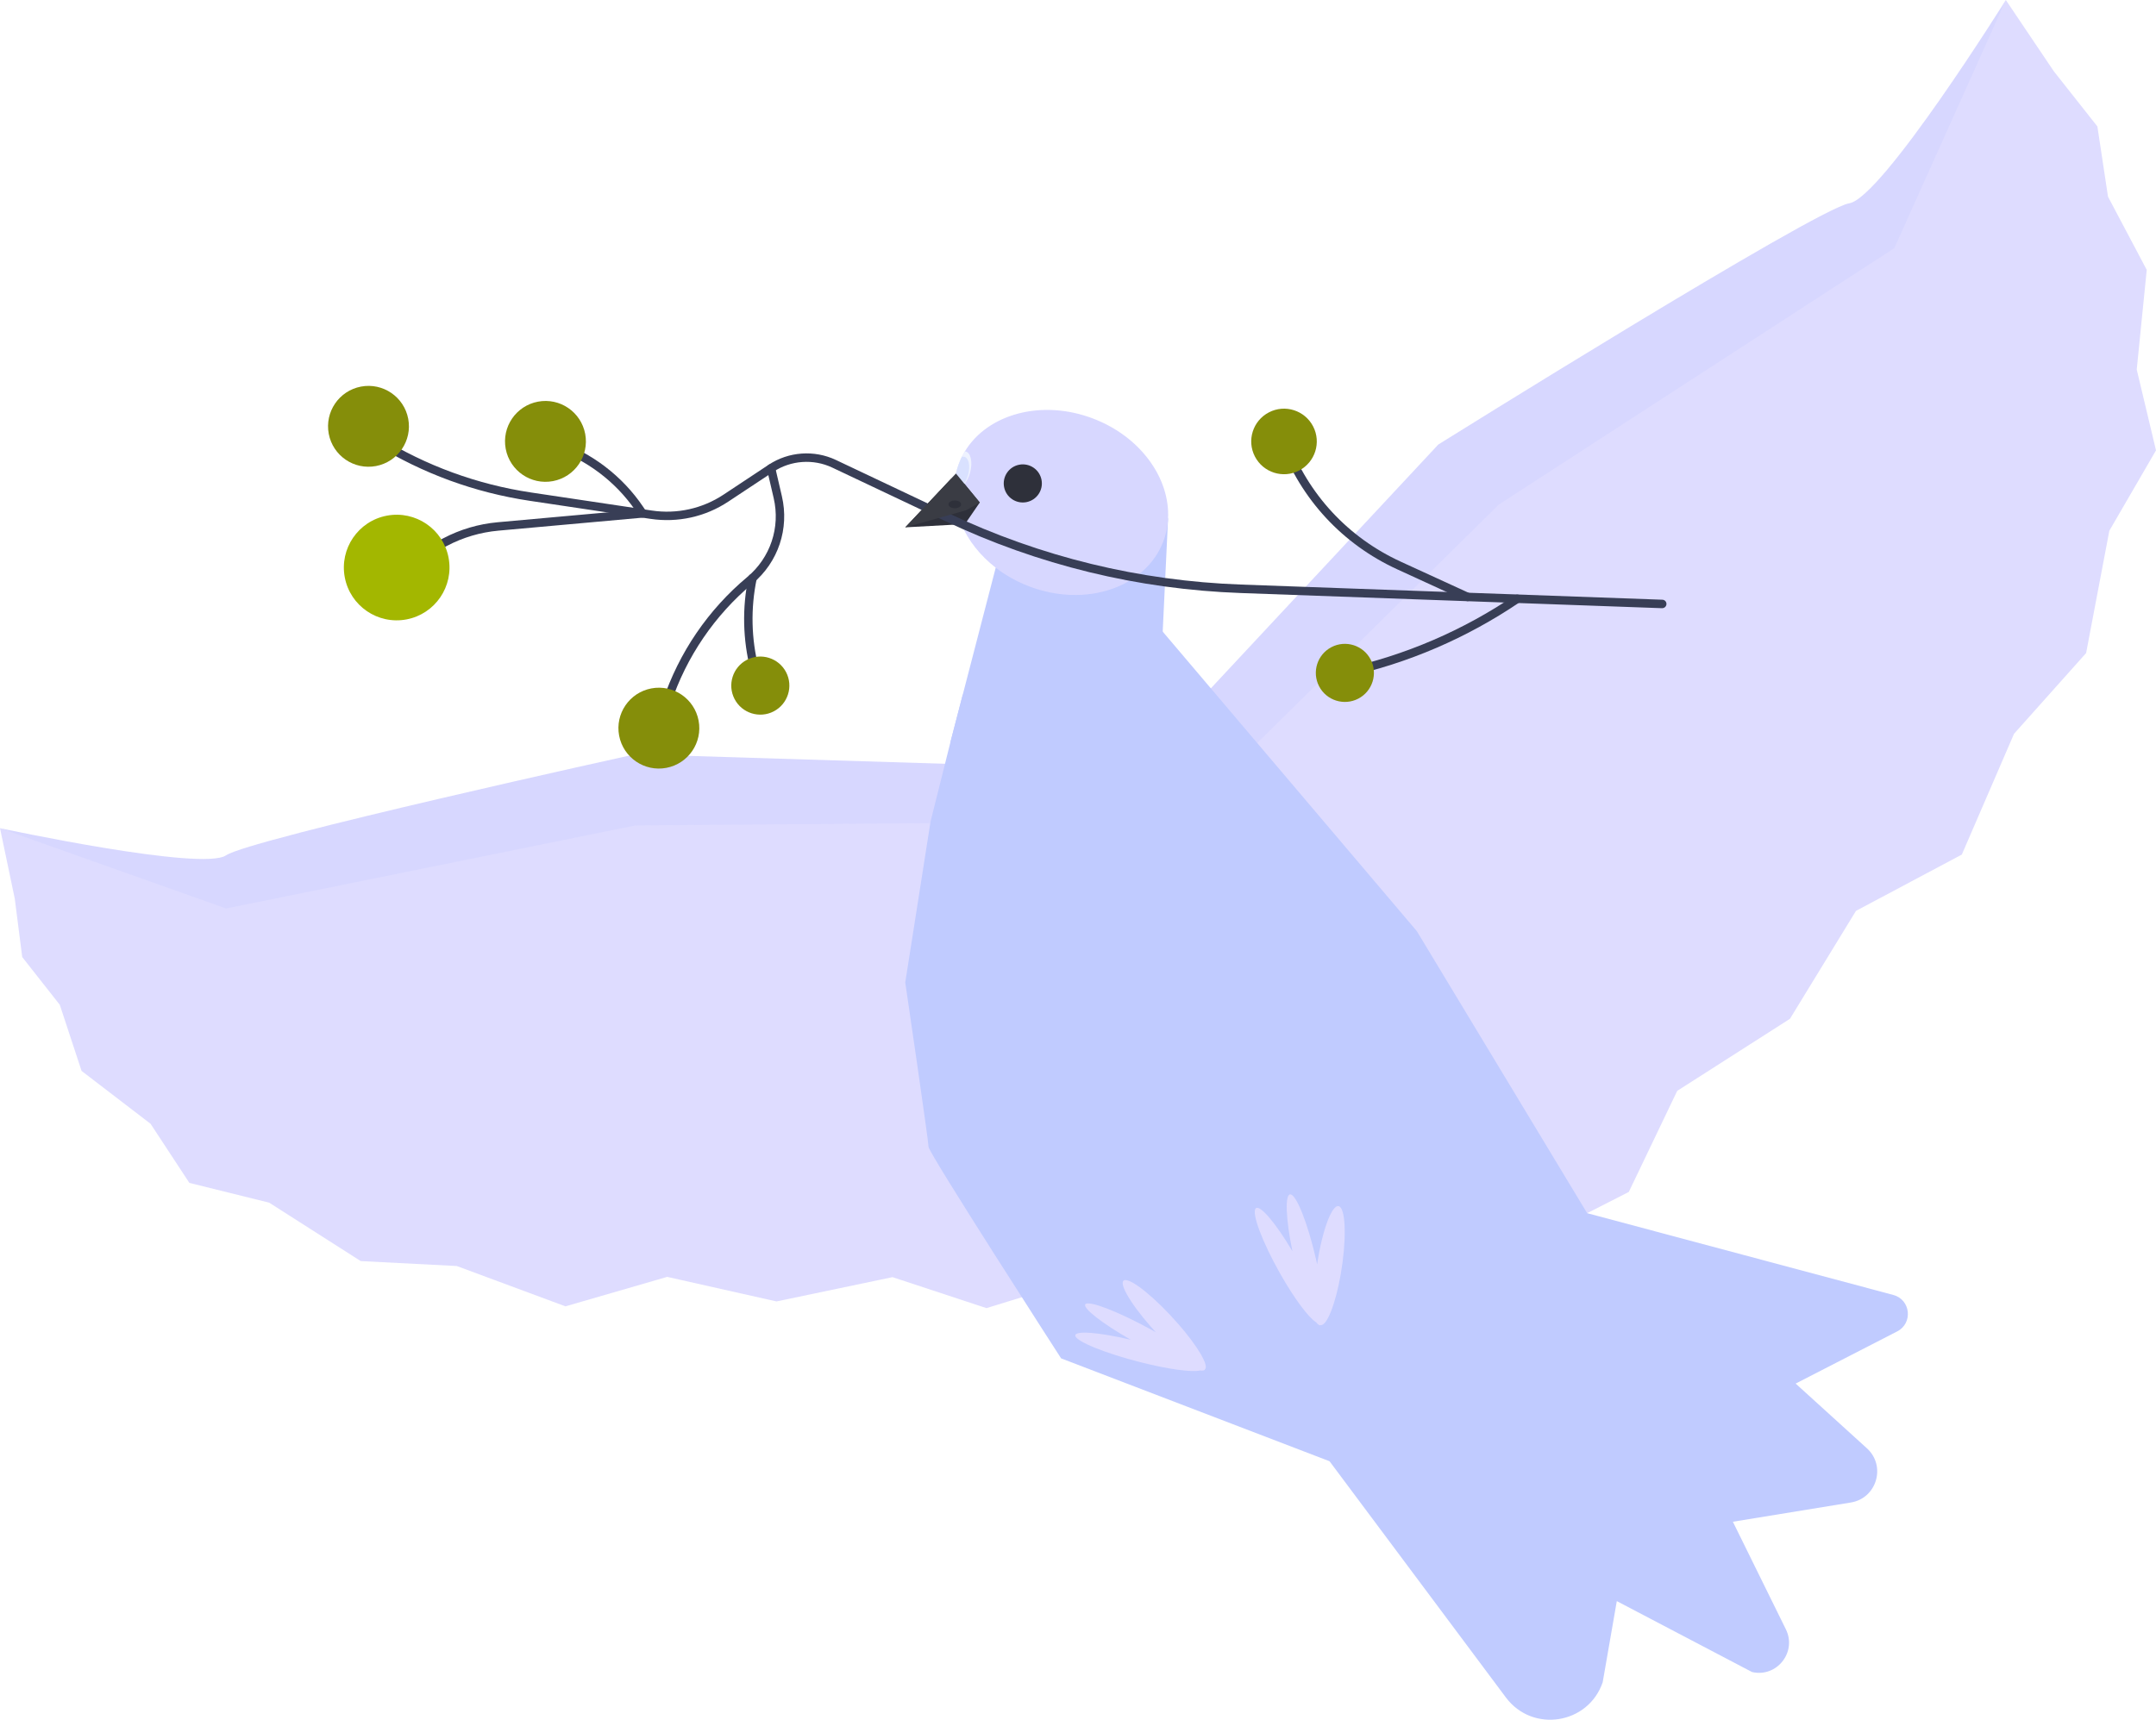 <svg id="_Слой_2" xmlns="http://www.w3.org/2000/svg" width="1080" height="861.7" viewBox="0 0 1080 861.7"><g id="Christianity17_565816798"><g id="Christianity17_565816798-2"><g><path d="M1004.77.0 1028.8 35.69 1050.64 63.36 1055.96 98.56 1075.36 135.22 1070.35 185.16 1080 225.66 1056.63 265.93 1044.99 327.23 1008.88 367.69 982.73 428.2 929.71 456.41 896.64 510.49 840.16 546.6 815.91 597.25 766.99 622.19 707.76 523.14 592.86 408.74 585.32 367.66 786.12 187.39 908.41 118.34 967.27 75.33 1004.77.0z" fill="#dedcff"/><path d="M585.32 367.66l135.18-144.94s189.17-118.12 205.82-120.85c16.47-2.7 78.45-101.86 78.45-101.86l-55.87 124.34-198.14 128.5-157.89 155.9-7.54-41.09z" fill="#d7d7ff"/></g><g><path d="M0 414.98 7.4 450.28 11.13 479.55 29.95 503.47 40.86 536.6 75.42 563.09 94.86 592.71 134.84 602.62 180.7 631.89 228.8 634.36 283.25 654.57 334.22 639.8 388.97 652.11 447.08 639.94 494.15 655.46 540.49 641.18 515.28 547.65V412.06L494.15 383.35 254.9 395.98 134.84 427.71l-63.95 9.5L0 414.98z" fill="#dedcff"/><path d="M494.15 383.35l-175.9-5.42s-192.85 42.4-205 50.65c-12.02 8.16-113.25-13.61-113.25-13.61l113.25 40.25 205-41.6 197.03-1.58-21.13-28.71z" fill="#d7d7ff"/></g><path d="M502.8 333.75l-20.55 14.4-6.12 23.58-10 39.99-12.66 80.54s11.66 79.41 11.66 82.41 66.41 105.97 66.41 105.97L666 732.18l88.34 118.37c13.34 17.88 41.27 13.5 48.49-7.61l7.07-40.67 67.75 35.54c12.41 2.85 22.57-9.99 16.94-21.41l-26.55-53.9 59.09-9.64c12.99-2.12 17.79-18.31 8.05-27.16l-35.69-32.43 50.87-26.14c8.01-4.12 6.75-15.94-1.96-18.27l-153.36-40.98-85.32-141.32-136.96-161.47-69.97 28.66z" fill="#c0cbff"/><path d="M671.61 638.49c2.84-16.31 2.63-31.46-.47-33.85-3.1-2.39-7.92 8.9-10.76 25.2-.22 1.24-.41 2.46-.59 3.68-.18-.84-.36-1.69-.56-2.55-4.15-18.11-9.94-32.67-12.93-32.51-2.74.14-2.18 12.53 1.11 28.49-8.36-14.15-16.38-23.6-18.4-21.46-2.17 2.28 3.35 16.97 12.32 32.8 7.12 12.55 14.25 22.02 17.99 24.29.75.98 1.44 1.51 2.01 1.48.08.0.15-.06.22-.08 3.09.42 7.42-10.36 10.06-25.49z" fill="#dedcff"/><path d="M589.95 663.1c-10.88-12.44-22.72-22.15-26.45-21.69-3.72.46 2.08 10.92 12.97 23.35.83.94 1.66 1.86 2.49 2.77-.76-.43-1.53-.86-2.31-1.29-16.52-9.08-31.28-14.77-32.96-12.73-1.54 1.87 8.37 9.56 22.69 17.79-16.01-3.77-28.16-4.71-27.74-2 .45 2.89 15.14 8.85 32.82 13.31 14.01 3.54 25.66 5.06 29.67 4.1 1.22.15 2.04.05 2.37-.35.04-.05.04-.13.07-.2 2.2-1.73-3.52-11.55-13.61-23.08z" fill="#dedcff"/><g><path d="M580.76 351.75 585.12 259.79 558.77 242.23 521.9 257.78 498.78 284.45 476.13 371.74 517.45 388.4 556.77 383.07 580.76 351.75z" fill="#c0cbff"/><path d="M585.1 259.77h.02s-.05 1.19-.05 1.19l-.02.28c-.31 3.42-1.05 6.8-2.33 10.09-8.89 23.22-38.99 33.26-67.24 22.46-6.21-2.38-11.8-5.54-16.68-9.33-7.82-6.05-13.75-13.62-17.24-21.77-2.66-6.16-3.91-12.65-3.58-19.09v-.02c.13-2.1.41-4.22.9-6.28v-.03c.38-1.71.9-3.4 1.53-5.06.43-1.1.89-2.2 1.4-3.25.48-.95.97-1.86 1.51-2.76 11.42-18.86 38.63-26.29 64.3-16.45 23.68 9.04 38.5 29.86 37.49 50.01z" fill="#d7d7ff"/><path d="M521.72 240.4c1.01 5.18-2.36 10.19-7.54 11.2-5.18 1.01-10.19-2.36-11.2-7.54-1.01-5.18 2.36-10.19 7.54-11.2 5.18-1.01 10.19 2.36 11.2 7.54z" fill="#2e303a"/><path d="M490.79 251.79 483.39 262.59 481.55 262.7 453.47 264.23 476.46 239.83 476.77 239.5 478.86 237.3 482.95 242.26 483.13 242.46 490.79 251.79z" fill="#2e303a"/></g><g><path d="M832.66 304.75s-.05.0-.08.0l-210.99-7.6c-51.68-1.86-101.58-14.02-148.31-36.16l-56.39-26.7c-9.46-4.48-20.77-3.67-29.5 2.11l-22.59 14.96c-11.48 7.61-25.3 10.66-38.93 8.63l-60.46-9.04c-27.63-4.13-53.69-13.67-77.46-28.35l-1.08-.67c-.99-.62-1.3-1.92-.68-2.91.62-.99 1.92-1.3 2.91-.68l1.07.67c23.28 14.37 48.8 23.71 75.86 27.76l60.46 9.04c12.59 1.89 25.36-.95 35.97-7.98l22.6-14.97c9.95-6.59 22.85-7.51 33.64-2.4l56.39 26.7c46.22 21.89 95.56 33.92 146.66 35.75l210.99 7.59c1.17.04 2.08 1.02 2.03 2.19-.04 1.14-.98 2.04-2.11 2.04z" fill="#383e56"/><path d="M330.65 364.04c-.22.0-.45-.04-.67-.11-1.1-.37-1.7-1.57-1.33-2.67l3.38-10.11c8.09-24.2 22.71-45.65 42.29-62.02 11.58-9.68 16.65-24.82 13.24-39.52l-3.37-14.5c-.26-1.14.44-2.27 1.58-2.54 1.13-.28 2.27.44 2.53 1.58l3.37 14.5c3.78 16.26-1.83 33.01-14.64 43.72-18.98 15.87-33.16 36.66-40.99 60.12l-3.38 10.11c-.3.88-1.12 1.44-2 1.44z" fill="#383e56"/><path d="M198.71 286.48c-.76.0-1.49-.41-1.87-1.13-.54-1.03-.15-2.31.89-2.85l24.28-12.76c8.52-4.48 17.71-7.19 27.3-8.06l68.78-6.2c-9.81-14.16-24.15-25.01-40.46-30.58l-5.08-1.73c-1.1-.38-1.69-1.58-1.31-2.68.38-1.11 1.58-1.69 2.68-1.32l5.08 1.73c17.46 5.97 32.77 17.67 43.1 32.95l1.51 2.23c.42.62.48 1.42.16 2.09-.32.68-.97 1.13-1.72 1.2l-72.36 6.52c-9.04.82-17.69 3.37-25.72 7.59l-24.28 12.76c-.31.16-.65.24-.98.24z" fill="#383e56"/><g><path d="M269.47 201.26c10.99-2.08 21.59 5.15 23.67 16.14 2.08 10.99-5.15 21.59-16.14 23.67-10.99 2.08-21.59-5.15-23.67-16.14-2.08-10.99 5.15-21.59 16.14-23.67z" fill="#858e0a"/><path d="M180.82 193.71c10.99-2.08 21.59 5.15 23.67 16.14 2.08 10.99-5.15 21.59-16.14 23.67-10.99 2.08-21.59-5.15-23.67-16.14-2.08-10.99 5.15-21.59 16.14-23.67z" fill="#858e0a"/><path d="M193.79 258.38c14.36-2.71 28.2 6.72 30.91 21.08 2.71 14.36-6.73 28.2-21.08 30.91-14.36 2.71-28.19-6.72-30.91-21.08-2.71-14.36 6.73-28.2 21.08-30.91z" fill="#a3b700"/></g><path d="M735.19 301.24c-.3.0-.59-.06-.88-.19l-34.36-15.76c-27.41-12.58-48.27-35.08-58.73-63.36-.41-1.09.15-2.31 1.25-2.71 1.09-.41 2.31.15 2.71 1.25 10.07 27.22 30.15 48.88 56.53 60.98l34.36 15.76c1.06.49 1.53 1.74 1.04 2.8-.36.78-1.12 1.23-1.92 1.23z" fill="#383e56"/><path d="M673.79 339.24c-.97.0-1.89-.65-2.11-1.63-.26-1.13.39-2.24 1.52-2.51 30.86-6.81 59.63-19.19 85.67-36.82.96-.65 2.28-.4 2.93.57.65.97.4 2.28-.57 2.93-26.49 17.94-55.75 30.52-86.98 37.42-.16.03-.31.05-.47.05z" fill="#383e56"/><path d="M326.28 344.94c10.99-2.08 21.59 5.15 23.67 16.14 2.08 10.99-5.15 21.59-16.14 23.67-10.99 2.08-21.59-5.15-23.67-16.14-2.08-10.99 5.15-21.59 16.14-23.67z" fill="#858e0a"/><path d="M378.69 339.97c-.94.0-1.8-.63-2.04-1.58l-.68-2.64c-3.9-15.14-4.26-31.23-1.05-46.54.24-1.14 1.36-1.87 2.5-1.63 1.14.24 1.87 1.36 1.63 2.5-3.08 14.67-2.74 30.1 1 44.61l.68 2.64c.29 1.13-.39 2.28-1.52 2.57-.18.04-.35.07-.53.07z" fill="#383e56"/><g><path d="M686.6 330.45c3.7 7.13.92 15.92-6.21 19.63-7.13 3.7-15.92.92-19.62-6.21-3.7-7.13-.92-15.92 6.21-19.62 7.13-3.7 15.92-.92 19.62 6.21z" fill="#858e0a"/><path d="M393.78 336.82c3.7 7.13.92 15.92-6.21 19.63-7.13 3.7-15.92.92-19.62-6.21-3.7-7.13-.92-15.92 6.21-19.63 7.13-3.7 15.92-.92 19.62 6.21z" fill="#858e0a"/><path d="M657.77 213.63c4.18 8.05 1.04 17.96-7.01 22.14-8.05 4.18-17.96 1.04-22.14-7.01-4.18-8.05-1.04-17.96 7.01-22.14 8.05-4.18 17.96-1.04 22.14 7.01z" fill="#858e0a"/></g></g><g><path d="M486.04 236.46c-.62 2.48-1.69 4.57-2.91 6-.84.97-1.76 1.63-2.66 1.84-.07.02-.13.02-.2.05-.38.08-.74.05-1.07-.03-.23-.05-.44-.15-.64-.25-.18-.1-.33-.23-.49-.39-.03-.02-.08-.05-.1-.08v-.02c-.79-.79-1.33-2.12-1.51-3.76l.3-.33 2.1-2.2v-.03c.38-1.71.9-3.4 1.53-5.06.43-1.1.89-2.2 1.4-3.25.48-.95.97-1.86 1.51-2.76.15.0.28.02.44.05 2.53.64 3.55 5.19 2.3 10.19z" fill="#eef2ff"/><path d="M485.04 237.63c-.46 1.84-1.23 3.45-2.09 4.63-.77 1.05-1.63 1.76-2.48 2.04-.07.02-.13.02-.2.05-.38.1-.74.1-1.1.03-.23-.05-.43-.15-.61-.31-.18-.1-.33-.23-.49-.39-.05-.02-.08-.08-.1-.1-.74-.87-1.18-2.33-1.2-4.09l2.1-2.2v-.03c.38-1.71.9-3.4 1.53-5.06.43-1.1.89-2.2 1.4-3.25.43-.15.87-.18 1.28-.08 2.15.56 3.04 4.45 1.97 8.74z" fill="#d9e1ff"/></g><g><path d="M478.87 237.28 490.79 251.78 483.88 255.69 453.47 264.24 478.87 237.28z" fill="#3a3c44"/><path d="M481.46 252.72c0 1.08-1.42 1.96-3.17 1.96s-3.17-.88-3.17-1.96 1.42-1.96 3.17-1.96 3.17.88 3.17 1.96z" fill="#2e303a"/></g></g></g></svg>